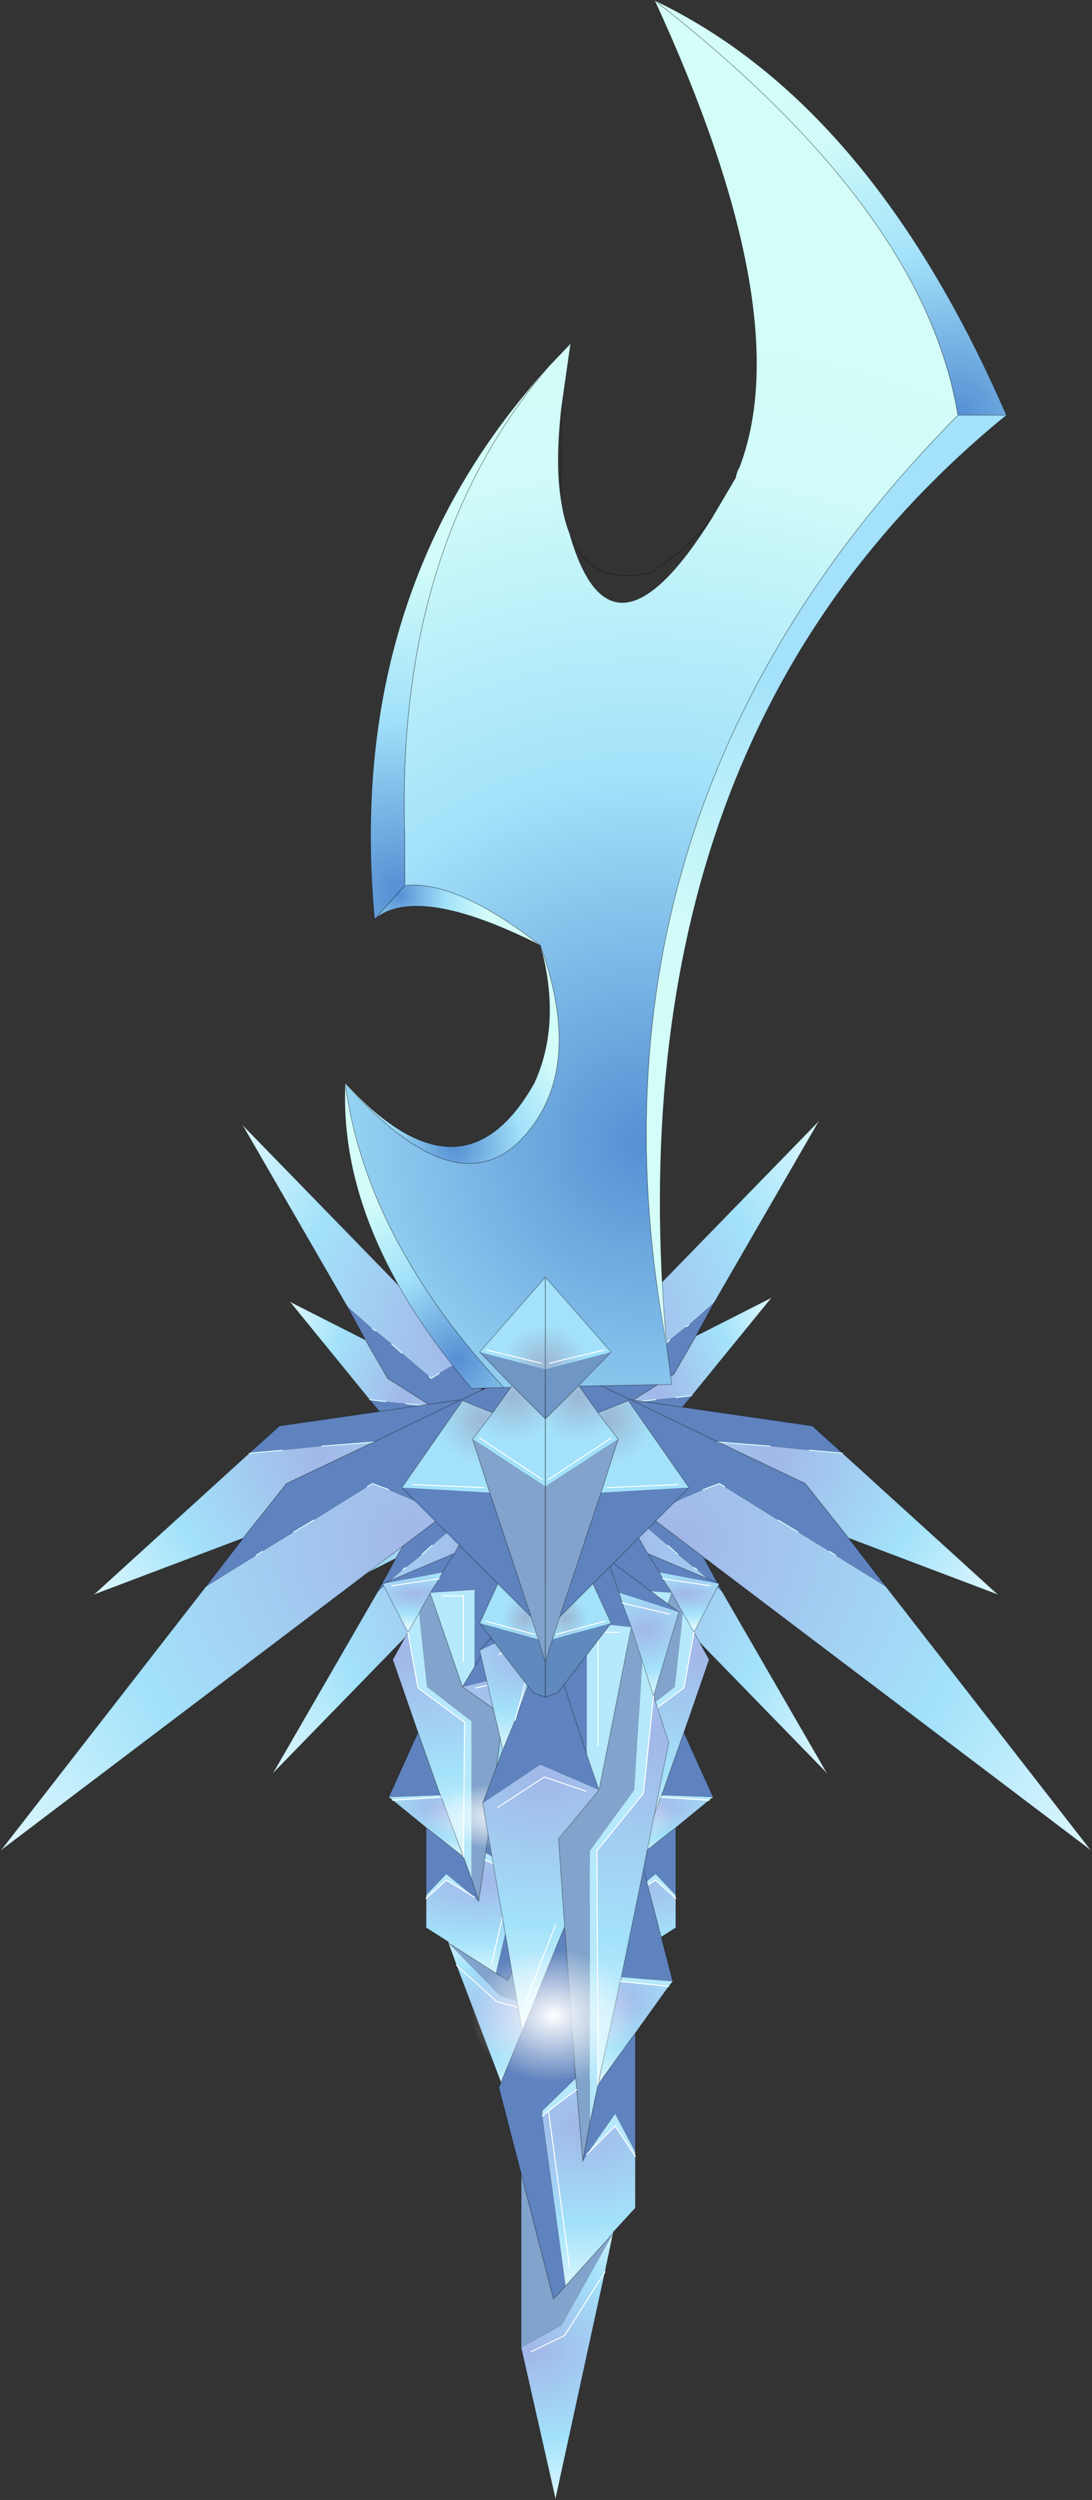 <?xml version="1.0" encoding="UTF-8"?>
<svg version="1.1" viewBox="0 0 54 123.55" xmlns="http://www.w3.org/2000/svg" xmlns:cc="http://creativecommons.org/ns#" xmlns:dc="http://purl.org/dc/elements/1.1/" xmlns:rdf="http://www.w3.org/1999/02/22-rdf-syntax-ns#" xmlns:xlink="http://www.w3.org/1999/xlink">
<rect x="0" y="0" width="54" height="123.55" fill="#333333" stroke="none"/>
<g transform="translate(-248.03 -138.18)">
<use transform="translate(248.05,138.2)" width="53.95" height="123.5" xlink:href="#a"/>
</g>
<defs>
<g id="a" transform="translate(-248.05,-138.2)">
<path d="m279.7 213.4-0.1-0.1-0.4 0.25-0.85 0.5-0.6 0.3 11.2 11.5-5.2-9-1.25-1.1-0.15-0.1-0.8-0.65-0.5-0.45-1.35-1.15" fill="url(#az)" fill-rule="evenodd"/>
<path d="m279.2 213.55 0.4-0.25 0.1 0.1 1.35 1.15 0.5 0.45 0.8 0.65 0.15 0.1 1.25 1.1-0.9-1.65-1.1-1.9-2.2-1.4 1.3 0.15 1 0.1 0.8 0.1-0.75-0.9-4.55-0.9-1.7-1.15 2.1 5.05 0.6-0.3 0.85-0.5m-1.85-3.1 2.2 1.45-2.2-1.45" fill="#5f83be" fill-rule="evenodd"/>
<path d="m281.85 212.15-1-0.1-1.3-0.15 2.2 1.4 1.1 1.9 3.75 1.9-3.95-4.85-0.8-0.1" fill="url(#ay)" fill-rule="evenodd"/>
<path d="m279.2 213.55 0.4-0.25 0.1 0.1m1.35 1.15 0.5 0.45m0.8 0.65 0.15 0.1m-4.75-1.4 0.6-0.3m3.5-1.9 0.8 0.1m-3.1-0.35 1.3 0.15" fill="none" stroke="#d8fbfc" stroke-linecap="round" stroke-linejoin="round" stroke-width=".05"/>
<path d="m283.75 216.85 5.2 9-11.2-11.5m4.9-2.1 3.95 4.85-3.75-1.9-1.1-1.9-2.2-1.4-2.2-1.45-1.7-1.15 2.1 5.05m6 2.5-0.9-1.65m-0.2-2.95-0.75-0.9-4.55-0.9" fill="none" stroke="#000" stroke-linecap="round" stroke-linejoin="round" stroke-opacity=".263" stroke-width=".05"/>
<path d="m270.75 213.4 0.1-0.1 0.4 0.25 0.85 0.5 0.6 0.3-11.2 11.5 5.2-9 1.25-1.1 0.15-0.1 0.8-0.65 0.5-0.45 1.35-1.15" fill="url(#an)" fill-rule="evenodd"/>
<path d="m271.25 213.55-0.4-0.25-0.1 0.1-1.35 1.15-0.5 0.45-0.8 0.65-0.15 0.1-1.25 1.1 0.9-1.65 1.1-1.9 2.2-1.4-1.3 0.15-1 0.1-0.8 0.1 0.75-0.9 4.55-0.9 1.7-1.15-2.1 5.05-0.6-0.3-0.85-0.5m1.85-3.1-2.2 1.45 2.2-1.45" fill="#5f83be" fill-rule="evenodd"/>
<path d="m268.6 212.15 1-0.1 1.3-0.15-2.2 1.4-1.1 1.9-3.75 1.9 3.95-4.85 0.8-0.1" fill="url(#ac)" fill-rule="evenodd"/>
<path d="m271.25 213.55-0.4-0.25-0.1 0.1m-1.35 1.15-0.5 0.45m-0.8 0.65-0.15 0.1m4.75-1.4-0.6-0.3m-3.5-1.9-0.8 0.1m3.1-0.35-1.3 0.15" fill="none" stroke="#d8fbfc" stroke-linecap="round" stroke-linejoin="round" stroke-width=".05"/>
<path d="m266.7 216.85-5.2 9 11.2-11.5m-4.9-2.1-3.95 4.85 3.75-1.9 1.1-1.9 2.2-1.4 2.2-1.45-4.55 0.9-0.75 0.9m-1.1 4.6 0.9-1.65m5.5-4.75 1.7-1.15-2.1 5.05" fill="none" stroke="#000" stroke-linecap="round" stroke-linejoin="round" stroke-opacity=".263" stroke-width=".05"/>
<path d="m279.3 206-0.1 0.1-0.4-0.25-0.85-0.5-0.6-0.3 11.2-11.5-5.2 9-1.25 1.1-0.15 0.1-0.8 0.65-0.5 0.45-1.35 1.15" fill="url(#r)" fill-rule="evenodd"/>
<path d="m278.8 205.85 0.4 0.25 0.1-0.1 1.35-1.15 0.5-0.45 0.8-0.65 0.15-0.1 1.25-1.1-0.9 1.65-1.1 1.9-2.2 1.4 1.3-0.15 1-0.1 0.8-0.1-0.75 0.9-4.55 0.9-1.7 1.15 2.1-5.05 0.6 0.3 0.85 0.5m-1.85 3.1 2.2-1.45-2.2 1.45" fill="#5f83be" fill-rule="evenodd"/>
<path d="m281.45 207.25-1 0.1-1.3 0.15 2.2-1.4 1.1-1.9 3.75-1.9-3.95 4.85-0.8 0.1" fill="url(#g)" fill-rule="evenodd"/>
<path d="m278.8 205.85 0.4 0.25 0.1-0.1m1.35-1.15 0.5-0.45m0.8-0.65 0.15-0.1m-4.75 1.4 0.6 0.3m3.5 1.9 0.8-0.1m-3.1 0.35 1.3-0.15" fill="none" stroke="#d8fbfc" stroke-linecap="round" stroke-linejoin="round" stroke-width=".05"/>
<path d="m283.35 202.55 5.2-9-11.2 11.5m4.9 2.1 3.95-4.85-3.75 1.9-1.1 1.9-2.2 1.4-2.2 1.45 4.55-0.9 0.75-0.9m1.1-4.6-0.9 1.65m-5.5 4.75-1.7 1.15 2.1-5.05" fill="none" stroke="#000" stroke-linecap="round" stroke-linejoin="round" stroke-opacity=".263" stroke-width=".05"/>
<path d="m283.85 211.65-0.25-0.15-0.8 0.3-1.7 0.75-1.1 0.45 22 16.65-10.15-13.05-2.5-1.55-0.3-0.2-1.55-0.95-1-0.6-2.65-1.65" fill="url(#e)" fill-rule="evenodd"/>
<path d="m282.8 211.8 0.8-0.3 0.25 0.15 2.65 1.65 1 0.6 1.55 0.95 0.3 0.2 2.5 1.55-1.85-2.4-2.15-2.7-4.3-2.05 2.55 0.2 1.95 0.2 1.65 0.15-1.5-1.35-9-1.3-3.4-1.6 4.2 7.25 1.1-0.45 1.7-0.75m-3.6-4.45 4.35 2.1-4.35-2.1" fill="#5f83be" fill-rule="evenodd"/>
<path d="m288.05 209.85-1.95-0.2-2.55-0.2 4.3 2.05 2.15 2.7 7.4 2.8-7.7-7-1.65-0.15" fill="url(#d)" fill-rule="evenodd"/>
<path d="m282.8 211.8 0.8-0.3 0.25 0.15m2.65 1.65 1 0.6m1.55 0.95 0.3 0.2m-9.35-2.05 1.1-0.45m6.95-2.7 1.65 0.15m-6.15-0.55 2.55 0.2" fill="none" stroke="#d8fbfc" stroke-linecap="round" stroke-linejoin="round" stroke-width=".05"/>
<path d="m291.85 216.6 10.15 13.05-22-16.65m9.7-3 7.7 7-7.4-2.8-2.15-2.7-4.3-2.05-4.35-2.1-3.4-1.6 4.2 7.25m11.85 3.6-1.85-2.4m-0.3-4.2-1.5-1.35-9-1.3" fill="none" stroke="#000" stroke-linecap="round" stroke-linejoin="round" stroke-opacity=".263" stroke-width=".05"/>
<path d="m269.25 206.2 0.1 0.1 0.4-0.25 0.85-0.5 0.6-0.3-11.2-11.5 5.2 9 1.25 1.1 0.15 0.1 0.8 0.65 0.5 0.45 1.35 1.15" fill="url(#c)" fill-rule="evenodd"/>
<path d="m269.75 206.05-0.4 0.25-0.1-0.1-1.35-1.15-0.5-0.45-0.8-0.65-0.15-0.1-1.25-1.1 0.9 1.65 1.1 1.9 2.2 1.4-1.3-0.15-1-0.1-0.8-0.1 0.75 0.9 4.55 0.9 1.7 1.15-2.1-5.05-0.6 0.3-0.85 0.5m1.85 3.1-2.2-1.45 2.2 1.45" fill="#5f83be" fill-rule="evenodd"/>
<path d="m267.1 207.45 1 0.1 1.3 0.15-2.2-1.4-1.1-1.9-3.75-1.9 3.95 4.85 0.8 0.1" fill="url(#b)" fill-rule="evenodd"/>
<path d="m269.75 206.05-0.4 0.25-0.1-0.1m-1.35-1.15-0.5-0.45m-0.8-0.65-0.15-0.1m4.75 1.4-0.6 0.3m-3.5 1.9-0.8-0.1m3.1 0.35-1.3-0.15" fill="none" stroke="#d8fbfc" stroke-linecap="round" stroke-linejoin="round" stroke-width=".05"/>
<path d="m265.2 202.75-5.2-9 11.2 11.5m-4.9 2.1-3.95-4.85 3.75 1.9 1.1 1.9 2.2 1.4 2.2 1.45 1.7 1.15-2.1-5.05m-6-2.5 0.9 1.65m0.2 2.95 0.75 0.9 4.55 0.9" fill="none" stroke="#000" stroke-linecap="round" stroke-linejoin="round" stroke-opacity=".263" stroke-width=".05"/>
<path d="m266.2 211.65 0.25-0.15 0.8 0.3 1.7 0.75 1.1 0.45-22 16.65 10.15-13.05 2.5-1.55 0.3-0.2 1.55-0.95 1-0.6 2.65-1.65" fill="url(#ax)" fill-rule="evenodd"/>
<path d="m267.25 211.8-0.8-0.3-0.25 0.15-2.65 1.65-1 0.6-1.55 0.95-0.3 0.2-2.5 1.55 1.85-2.4 2.15-2.7 4.3-2.05-2.55 0.2-1.95 0.2-1.65 0.15 1.5-1.35 9-1.3 3.4-1.6-4.2 7.25-1.1-0.45-1.7-0.75m3.6-4.45-4.35 2.1 4.35-2.1" fill="#5f83be" fill-rule="evenodd"/>
<path d="m262 209.85 1.95-0.2 2.55-0.2-4.3 2.05-2.15 2.7-7.4 2.8 7.7-7 1.65-0.15" fill="url(#aw)" fill-rule="evenodd"/>
<path d="m267.25 211.8-0.8-0.3-0.25 0.15m-2.65 1.65-1 0.6m-1.55 0.95-0.3 0.2m9.35-2.05-1.1-0.45m-6.95-2.7-1.65 0.15m6.15-0.55-2.55 0.2" fill="none" stroke="#d8fbfc" stroke-linecap="round" stroke-linejoin="round" stroke-width=".05"/>
<path d="m258.2 216.6-10.15 13.05 22-16.65m-9.7-3-7.7 7 7.4-2.8 2.15-2.7 4.3-2.05 4.35-2.1-9 1.3-1.5 1.35m-2.15 6.6 1.85-2.4m10.8-6.85 3.4-1.6-4.2 7.25" fill="none" stroke="#000" stroke-linecap="round" stroke-linejoin="round" stroke-opacity=".263" stroke-width=".05"/>
<path d="m281 204.7 0.25 1.9-8.3 0.15q-6.85-7.35-7.85-15.05 5.45 6.15 8.7 2.8 3.2-3.35 0.95-9.6-4.2-3.25-6.7-2.95v-2.35q-0.5-14.45 7.15-23.35l1.05-1.1-0.45 3.15q-0.3 2.65-0.05 4.4 0.15 1.1 0.45 1.85 2.05 7.2 7.05-0.8l1.15-1.95 0.05-0.2 0.05-0.15 0.1-0.2q2.9-7.65-4.2-23.05 13.35 10.4 15 20.5-19.35 19.55-14.4 46" fill="url(#av)" fill-rule="evenodd"/>
<path d="m265.1 191.7q1 7.7 7.85 15.05l-1.6 0.05q-6.6-7.75-6.25-15.1" fill="url(#au)" fill-rule="evenodd"/>
<path d="m274.75 184.9q2.25 6.25-0.95 9.6-3.25 3.35-8.7-2.8 5.8 6.3 9.35 0 1.35-2.95 0.3-6.8" fill="url(#at)" fill-rule="evenodd"/>
<path d="m268.05 181.95q2.5-0.3 6.7 2.95-6.05-3.05-8.2-1.3l1.5-1.65" fill="url(#as)" fill-rule="evenodd"/>
<path d="m275.2 156.25q-7.65 8.9-7.15 23.35v2.35l-1.5 1.65q-1.5-16.25 8.65-27.35" fill="url(#ar)" fill-rule="evenodd"/>
<path d="m295.4 158.7q-1.65-10.1-15-20.5 10.7 5.1 17.4 20.5h-2.4" fill="url(#aq)" fill-rule="evenodd"/>
<path d="m281 204.7q-4.95-26.45 14.4-46h2.4q-19.5 15.9-16.8 46" fill="url(#ap)" fill-rule="evenodd"/>
<path d="m272.95 206.75 8.3-0.15-0.25-1.9q-4.95-26.45 14.4-46-1.65-10.1-15-20.5 7.1 15.4 4.2 23.05l-0.1 0.2-0.05 0.15-0.05 0.2-1.15 1.95q-5 8-7.05 0.8-0.3-0.75-0.45-1.85-0.25-1.75 0.05-4.4l0.45-3.15-1.05 1.1q-7.65 8.9-7.15 23.35v2.35q2.5-0.3 6.7 2.95 2.25 6.25-0.95 9.6-3.25 3.35-8.7-2.8 1 7.7 7.85 15.05l-1.6 0.05q-6.6-7.75-6.25-15.1 5.8 6.3 9.35 0 1.35-2.95 0.3-6.8-6.05-3.05-8.2-1.3-1.5-16.25 8.65-27.35m-8.65 27.35 1.5-1.65m8.15-17.4q1 2.6 3.95 1.95 1.85-1.1 3.1-2.75m-7.5-1.05 0.05-4.4m22 0.4q-6.7-15.4-17.4-20.5m17.4 20.5h-2.4m-14.4 46q-2.7-30.1 16.8-46" fill="none" stroke="#000" stroke-linecap="round" stroke-linejoin="round" stroke-opacity=".263" stroke-width=".05"/>
<path d="m274.75 232.5-1.6 3.55-0.6-0.35-2.35-1.5 2.55 2.6 2 0.65v-4.95m-2.7-2.75 0.55-4.3 0.3-2.5-2-1.4-1.6-4.65-0.55 1 0.4 3.65 2.2 1.7v7.8l0.35 1.1 0.3-2.05 0.05-0.35" fill="#82a4cc" fill-rule="evenodd"/>
<path d="m272.55 235.7 0.6 0.35 1.6-3.55 1.1-2.5-1.15-1.6-2.1-2.95-0.55 4.3 1.65 0.95v0.15l-1.15 4.85m-1.05-3.75 0.2 0.2-0.35-1.1-0.4-1.1-1.85-1.45v3.35l1-1.05 1.4 1.15m-4.25-4.95 2.55-0.1-1.1-3.1-1.45 3.2m4.25-6.45-0.6 1 2.9-0.7 2.85 1.1-1-1.55-0.6-0.85-1.6-2.45-1.95 3.45 1.95-3.45-0.4-0.55-1.25-1.8-0.65-0.95-0.65 1.15-3.55 1.5 2.95-0.55-0.15 0.3-0.45 0.7 2.2-0.15v3.8m5.3-2.95-3.9-2.45-1.1-0.4 1.25 1.8 3.75 1.05m-6.3-2.65-0.6 0.95 0.6-0.95" fill="#5f83be" fill-rule="evenodd"/>
<path d="m274.25 237.55-1.65-0.45-2-1.8 2 1.8 1.65 0.45m0.5-0.1-2-0.65-2.55-2.6 0.4 1.1 2.45 6.45 1.7-4.3" fill="url(#ao)" fill-rule="evenodd"/>
<path d="m270.2 234.2 2.35 1.5 1.15-4.85-0.3-0.15-1.4-0.6-0.3 2.05-0.2-0.2-1.4-0.85-1 0.9v1.45l1.1 0.7v0.05m2.15 1 1.05-4.5-1.05 4.5" fill="url(#am)" fill-rule="evenodd"/>
<path d="m273.7 230.85v-0.15l-1.65-0.95-0.05 0.35 1.4 0.6 0.3 0.15m-2.2 1.1-1.4-1.15-1 1.05v0.15l1-0.9 1.4 0.85m-0.55-2 0.4 1.1v-7.8l-2.2-1.7-0.4-3.65-0.55 0.95 0.5 2.75 2.3 1.7-0.05 6.65m-0.75 4.2v0.05-0.05m-2.75-7 2.4-0.15-0.05-0.1-2.55 0.1 0.2 0.15m3.45-5.6 0.6-1v-3.8l-2.2 0.15 1.6 4.65m0.05-1.25v-3.25h-1.05 1.05v3.25" fill="#b6e9fb" fill-rule="evenodd"/>
<path d="m269.1 228.5 1.85 1.45-1.1-2.95-2.4 0.15 1.65 1.35" fill="url(#al)" fill-rule="evenodd"/>
<path d="m269.8 226.9 0.05 0.1 1.1 2.95 0.05-6.65-2.3-1.7-0.5-2.75-0.75 1.35 1.25 3.6 1.1 3.1" fill="url(#ak)" fill-rule="evenodd"/>
<path d="m272.6 225.45 2.1 2.95 1.95-6.45-2.85-1.1-2.9 0.7 2 1.4-0.3 2.5m3.3-3.4-2.3-0.9-2.05 0.45 2.05-0.45 2.3 0.9m-2.85 3.35 1.55 2.3-1.55-2.3" fill="url(#aj)" fill-rule="evenodd"/>
<path d="m273.45 217.1 1.6 2.45 0.6 0.85 1.15-2.8-3.75-1.05 0.4 0.55m2.4 0.6-2-0.7 1.2 2.55-1.2-2.55 2 0.7" fill="url(#ai)" fill-rule="evenodd"/>
<path d="m268.2 218.85 0.55-0.95 0.55-1 0.45-0.7-2.35 0.35 2.35-0.35 0.15-0.3-2.95 0.55 1.25 2.4" fill="url(#ah)" fill-rule="evenodd"/>
<path d="m272.55 235.7 0.6 0.35 1.6-3.55v4.95m-4.55-3.25 2.35 1.5m-0.5-5.95 0.55-4.3 2.1 2.95 1.15 1.6-1.1 2.5m-4.55 1.7 0.4 1.1 2.45 6.45 1.7-4.3m-5.65-5.6v-3.35l1.85 1.45 0.4 1.1 0.35 1.1 0.3-2.05 0.05-0.35m-1.85 4.45v-0.05 0.05m-1.1-2.2v1.45l1.1 0.7m-1.1-2.3v0.15m-1.65-4.85-0.2-0.15m2.55-0.1 0.05 0.1 1.1 2.95m-2.75-11.1 0.55-0.95m-0.05 5.9 1.1 3.1m-1.1-3.1-1.45 3.2m3.65-5.45 0.6-1 1.95-3.45 1.6 2.45 0.6 0.85 1 1.55m-5.75-0.4 2 1.4-0.3 2.5m-4.4-6.6-0.75 1.35 1.25 3.6m6 4.6 1.95-6.45m-9.2 5.2 1.65 1.35m0.65-12.3-0.45 0.7-0.55 1m1.15-2-0.15 0.3m3.3 0.35 0.4 0.55m-4.15-0.2 1.6 4.65m-3.95-5.1 1.25 2.4m8.6-1.25-3.9-2.45-1.1-0.4-0.65-0.95-0.65 1.15-3.55 1.5m2.95-0.55 0.6-0.95m1.3-0.2 1.25 1.8m3.75 1.05-1.15 2.8" fill="none" stroke="#000" stroke-linecap="round" stroke-linejoin="round" stroke-opacity=".251" stroke-width=".05"/>
<path d="m270.6 235.3 2 1.8 1.65 0.45m-2.25-7.45 1.4 0.6-1.05 4.5m-3.25-3.2 1-0.9 1.4 0.85m2.2-1.1-0.3-0.15m-3.55-3.7-2.4 0.15m3.5 2.8 0.05-6.65-2.3-1.7-0.5-2.75m3.35 2.75 2.05-0.45 2.3 0.9m-1.3 5.65-1.55-2.3m-5.65-8.85 2.35-0.35m0.15 0.85h1.05v3.25m4.1-0.75-1.2-2.55 2 0.7" fill="none" stroke="#fff" stroke-linecap="round" stroke-linejoin="round" stroke-width=".05"/>
<path d="m277.5 227.95q0-0.75-1.25-1.3-1.3-0.55-3.1-0.55t-3.1 0.55q-1.25 0.55-1.25 1.3t1.25 1.3q1.3 0.55 3.1 0.55t3.1-0.55q1.25-0.55 1.25-1.3" fill="url(#ag)" fill-rule="evenodd"/>
<path d="m275.8 232.5 1.6 3.55 0.6-0.35 2.35-1.5-2.55 2.6-2 0.65v-4.95m2.7-2.75-0.55-4.3-0.3-2.5 2-1.4 1.6-4.65 0.55 1-0.4 3.65-2.2 1.7v7.8l-0.35 1.1-0.3-2.05-0.05-0.35" fill="#82a4cc" fill-rule="evenodd"/>
<path d="m278 235.7-0.6 0.35-1.6-3.55-1.1-2.5 1.15-1.6 2.1-2.95 0.55 4.3-1.65 0.95v0.15l1.15 4.85m1.05-3.75-0.2 0.2 0.35-1.1 0.4-1.1 1.85-1.45v3.35l-1-1.05-1.4 1.15m1.7-5.05 1.1-3.1 1.45 3.2-2.55-0.1m2.85-10.45-2.95-0.55 0.15 0.3 0.45 0.7-2.2-0.15v3.8l0.6 1-2.9-0.7-2.85 1.1 1-1.55 0.6-0.85 1.6-2.45 0.4-0.55 1.25-1.8-1.25 1.8-3.75 1.05 3.9-2.45 1.1-0.4 0.65-0.95 0.65 1.15 3.55 1.5m-6.5 0.65 1.95 3.45-1.95-3.45m2.95-2.15 0.6 0.95-0.6-0.95" fill="#5f83be" fill-rule="evenodd"/>
<path d="m275.8 237.45 2-0.65 2.55-2.6-0.4 1.1-2.45 6.45-1.7-4.3m0.5 0.1 1.65-0.45 2-1.8-2 1.8-1.65 0.45" fill="url(#af)" fill-rule="evenodd"/>
<path d="m280.35 234.2-2.35 1.5-1.15-4.85 0.3-0.15 1.4-0.6 0.3 2.05 0.2-0.2 1.4-0.85 1 0.9v1.45l-1.1 0.7v0.05m-2.15 1-1.05-4.5 1.05 4.5" fill="url(#ae)" fill-rule="evenodd"/>
<path d="m276.85 230.85v-0.15l1.65-0.95 0.05 0.35-1.4 0.6-0.3 0.15m3.5 3.35v-0.05 0.05m1.1-2.2-1-0.9-1.4 0.85 1.4-1.15 1 1.05v0.15m-1.85-2.05-0.4 1.1v-7.8l2.2-1.7 0.4-3.65 0.55 0.95-0.5 2.75-2.3 1.7 0.05 6.65m3.5-2.8-2.4-0.15 0.05-0.1 2.55 0.1-0.2 0.15m-3.45-5.6-0.6-1v-3.8l2.2 0.15-1.6 4.65m-0.05-1.25v-3.25h1.05-1.05v3.25" fill="#b6e9fb" fill-rule="evenodd"/>
<path d="m281.45 228.5-1.85 1.45 1.1-2.95 2.4 0.15-1.65 1.35" fill="url(#ad)" fill-rule="evenodd"/>
<path d="m280.7 227-1.1 2.95-0.05-6.65 2.3-1.7 0.5-2.75 0.75 1.35-1.25 3.6-1.1 3.1-0.05 0.1" fill="url(#ab)" fill-rule="evenodd"/>
<path d="m277.95 225.45-2.1 2.95-1.95-6.45 2.85-1.1 2.9 0.7-2 1.4 0.3 2.5m-0.45-0.05-1.55 2.3 1.55-2.3m-2.85-3.35 2.3-0.9 2.05 0.45-2.05-0.45-2.3 0.9" fill="url(#aa)" fill-rule="evenodd"/>
<path d="m277.1 217.1-1.6 2.45-0.6 0.85-1.15-2.8 3.75-1.05-0.4 0.55m-2.4 0.6 2-0.7-1.2 2.55 1.2-2.55-2 0.7" fill="url(#z)" fill-rule="evenodd"/>
<path d="m282.35 218.85-0.55-0.95-0.55-1-0.45-0.7-0.15-0.3 2.95 0.55-1.25 2.4m0.8-2.3-2.35-0.35 2.35 0.35" fill="url(#y)" fill-rule="evenodd"/>
<path d="m278 235.7-0.6 0.35-1.6-3.55v4.95m4.55-3.25-2.35 1.5m0.5-5.95-0.55-4.3-2.1 2.95-1.15 1.6 1.1 2.5m4.55 1.7-0.4 1.1-2.45 6.45-1.7-4.3m4.55-3.3v0.05-0.05l1.1-0.7v-1.45m-2.6 0.15-0.3-2.05-0.05-0.35m2.95 2.1v0.15m0-3.5-1.85 1.45-0.4 1.1-0.35 1.1m2.6-0.3v-3.35l1.65-1.35m-2.4-0.15-1.1 2.95m2.75-11.1-0.55-0.95m0.05 5.9-1.1 3.1-0.05 0.1m2.6 0-1.45-3.2 1.25-3.6-0.75-1.35 1.25-2.4m-2.95-0.55 0.15 0.3 0.45 0.7 0.55 1m1.5 9.1-0.2 0.15m-3.45-5.6-2 1.4 0.3 2.5m-4.05-3.5 1.95 6.45m3.8-6.85-0.6-1-1.95-3.45-1.6 2.45-0.6 0.85-1 1.55m3.6-5.4-0.4 0.55m4.15-0.2-1.6 4.65m-5.9-3.95 3.9-2.45 1.1-0.4 0.65-0.95 0.65 1.15 3.55 1.5m-4.85-1.7-1.25 1.8m-3.75 1.05 1.15 2.8m5.75-4.5-0.6-0.95" fill="none" stroke="#000" stroke-linecap="round" stroke-linejoin="round" stroke-opacity=".251" stroke-width=".05"/>
<path d="m279.95 235.3-2 1.8-1.65 0.45m5.15-5.55-1-0.9-1.4 0.85m-0.5-1.85-1.4 0.6 1.05 4.5m-1.35-4.35 0.3-0.15m5.95-3.55-2.4-0.15m-1.1 2.95-0.05-6.65 2.3-1.7 0.5-2.75m-1.55-2.65 2.35 0.35m-4.15 5.05-2.05-0.45-2.3 0.9m1.3 5.65 1.55-2.3m3.15-8.35h-1.05v3.25m-4.1-0.75 1.2-2.55-2 0.7" fill="none" stroke="#fff" stroke-linecap="round" stroke-linejoin="round" stroke-width=".05"/>
<path d="m273.05 227.95q0-0.75 1.25-1.3 1.3-0.55 3.1-0.55t3.1 0.55q1.25 0.55 1.25 1.3t-1.25 1.3l-3.1 0.55-3.1-0.55q-1.25-0.55-1.25-1.3" fill="url(#x)" fill-rule="evenodd"/>
<path d="m273.8 245.6 1.6 6.2 0.6-0.65 2.35-2.6-2.55 4.55-2 1.1v-8.6m2.7-4.7-0.55-7.5-0.3-4.35 2-2.4 1.6-8.05 0.55 1.7-0.4 6.35-2.2 3v13.45l-0.35 1.9-0.3-3.55-0.05-0.55" fill="#82a4cc" fill-rule="evenodd"/>
<path d="m276 251.15-0.6 0.65-1.6-6.2-1.1-4.25 1.15-2.8 2.1-5.15 0.55 7.5-1.65 1.6v0.25l1.15 8.4m1.05-6.5-0.2 0.35 0.35-1.9 0.4-1.9 1.85-2.55v5.9l-1-1.9-1.4 2m4.25-8.55-2.55-0.2 1.1-5.35 1.45 5.55m-4.25-11.2 0.6 1.75-2.9-1.25-2.85 1.9 1-2.65 0.6-1.45 1.6-4.25 1.95 5.95-1.95-5.95 0.4-0.95 1.25-3.15 0.65-1.6 0.65 1.95 3.55 2.65-2.95-0.95 0.15 0.5 0.45 1.2-2.2-0.25v6.55m-5.3-5.15 3.9-4.15 1.1-0.75-1.25 3.15-3.75 1.75m6.3-4.55 0.6 1.7-0.6-1.7" fill="#5f83be" fill-rule="evenodd"/>
<path d="m274.3 254.4 1.65-0.8 2-3.15-2 3.15-1.65 0.8m-0.5-0.2 2-1.1 2.55-4.55-0.4 1.9-2.45 11.25-1.7-7.5" fill="url(#w)" fill-rule="evenodd"/>
<path d="m278.35 248.55-2.35 2.6-1.15-8.4 0.3-0.25 1.4-1.05 0.3 3.55 0.2-0.35 1.4-1.4 1 1.5v2.55l-1.1 1.2v0.05m-2.15 1.7-1.05-7.75 1.05 7.75" fill="url(#v)" fill-rule="evenodd"/>
<path d="m274.85 242.75v-0.25l1.65-1.6 0.05 0.55-1.4 1.05-0.3 0.25m2.2 1.9 1.4-2 1 1.9v0.2l-1-1.5-1.4 1.4m0.55-3.45-0.4 1.9v-13.45l2.2-3 0.4-6.35 0.55 1.7-0.5 4.8-2.3 2.85 0.05 11.55m0.75 7.3v0.05-0.05m2.75-12.15-2.4-0.25 0.05-0.2 2.55 0.2-0.2 0.25m-3.45-9.7-0.6-1.75v-6.55l2.2 0.25-1.6 8.05m-0.05-2.2v-5.6h1.05-1.05v5.6" fill="#b6e9fb" fill-rule="evenodd"/>
<path d="m279.45 238.65-1.85 2.55 1.1-5.1 2.4 0.25-1.65 2.3" fill="url(#u)" fill-rule="evenodd"/>
<path d="m278.75 235.9-0.05 0.2-1.1 5.1-0.05-11.55 2.3-2.85 0.5-4.8 0.75 2.3-1.25 6.25-1.1 5.35" fill="url(#t)" fill-rule="evenodd"/>
<path d="m275.95 233.4-2.1 5.15-1.95-11.25 2.85-1.9 2.9 1.25-2 2.4 0.3 4.35m-3.3-5.9 2.3-1.5 2.05 0.7-2.05-0.7-2.3 1.5m2.85 5.8-1.55 4 1.55-4" fill="url(#s)" fill-rule="evenodd"/>
<path d="m275.1 218.95-1.6 4.25-0.6 1.45-1.15-4.9 3.75-1.75-0.4 0.95m-2.4 1 2-1.15-1.2 4.4 1.2-4.4-2 1.15" fill="url(#q)" fill-rule="evenodd"/>
<path d="m280.35 222-1.1-3.4-0.45-1.2 2.35 0.55-2.35-0.55-0.15-0.5 2.95 0.95-1.25 4.15" fill="url(#p)" fill-rule="evenodd"/>
<path d="m276 251.15-0.6 0.65-1.6-6.2v8.6m4.55-5.65-2.35 2.6m0.5-10.25-0.55-7.5-2.1 5.15-1.15 2.8 1.1 4.25m4.55 2.95-0.4 1.9-2.45 11.25-1.7-7.5m5.65-9.65v-5.9l-1.85 2.55-0.4 1.9-0.35 1.9-0.3-3.55-0.05-0.55m1.85 7.65v-0.05 0.05m1.1-3.8v2.55l-1.1 1.2m1.1-3.95v0.2m1.65-8.4 0.2-0.25m-2.55-0.2-0.05 0.2-1.1 5.1m2.75-19.2-0.55-1.7m0.05 10.25-1.1 5.35m1.1-5.35 1.45 5.55m-3.65-9.45-0.6-1.75-1.95-5.95-1.6 4.25-0.6 1.45-1 2.65m5.75-0.65-2 2.4 0.3 4.35m4.4-11.4 0.75 2.3-1.25 6.25m-6 8-1.95-11.25m9.2 9.05-1.65 2.3m-0.65-21.25 0.45 1.2 0.55 1.7m-1.15-3.4 0.15 0.5m-3.3 0.6-0.4 0.95m4.15-0.35-1.6 8.05m3.95-8.8-1.25 4.15m-8.6-2.25 3.9-4.15 1.1-0.75 0.65-1.6 0.65 1.95 3.55 2.65m-2.95-0.95-0.6-1.7m-1.3-0.35-1.25 3.15m-3.75 1.75 1.15 4.9" fill="none" stroke="#000" stroke-linecap="round" stroke-linejoin="round" stroke-opacity=".251" stroke-width=".05"/>
<path d="m277.95 250.45-2 3.15-1.65 0.8m2.25-12.95-1.4 1.05 1.05 7.75m3.25-5.5-1-1.5-1.4 1.4m-2.2-1.9 0.3-0.25m3.55-6.4 2.4 0.25m-3.5 4.85-0.05-11.55 2.3-2.85 0.5-4.8m-3.35 4.7-2.05-0.7-2.3 1.5m1.3 9.8 1.55-4m5.65-15.35-2.35-0.55m-0.15 1.45h-1.05v5.6m-4.1-1.25 1.2-4.4-2 1.15" fill="none" stroke="#fff" stroke-linecap="round" stroke-linejoin="round" stroke-width=".05"/>
<path d="m271.05 237.8q0-1.35 1.25-2.25 1.3-0.95 3.1-0.95t3.1 0.95q1.25 0.9 1.25 2.25 0 1.3-1.25 2.25-1.3 0.9-3.1 0.9t-3.1-0.9q-1.25-0.95-1.25-2.25" fill="url(#o)" fill-rule="evenodd"/>
<path d="m275 205.85v2.45l-1.65-1.65-1.6-1.65 3.25 0.85" fill="#7096c5" fill-rule="evenodd"/>
<path d="m273.35 206.65 1.65 1.65v3.35l-3.6-2.35 1-1.3 0.95-1.35m1.5 4.65-3.1-2.05 3.1 2.05" fill="url(#n)" fill-rule="evenodd"/>
<path d="m274.8 205.55-2.7-0.65 2.7 0.65m0.2 0.3-3.25-0.85 3.25-3.7v4.55" fill="url(#m)" fill-rule="evenodd"/>
<path d="m267.9 211.7 3-4.3 1.5 0.6-1 1.3 0.85 2.65-4.35-0.25m4.05 0-3.5-0.15 3.5 0.15" fill="url(#l)" fill-rule="evenodd"/>
<path d="m272.65 216.45-4.75-4.75 4.35 0.25 2.05 6.15-1.65-1.65" fill="#5f83be" fill-rule="evenodd"/>
<path d="m271.75 218.4 0.9-1.95 1.65 1.65 0.35 1.1-2.9-0.8m2.7 0.55-2.4-0.65 2.4 0.65" fill="url(#k)" fill-rule="evenodd"/>
<path d="m275 211.65v8.7l-0.35-1.15-0.35-1.1-2.05-6.15-0.85-2.65 3.6 2.35" fill="#82a4cc" fill-rule="evenodd"/>
<path d="m275 220.35v1.7l-0.6-0.2-2.65-3.45 2.9 0.8 0.35 1.15" fill="#608abd" fill-rule="evenodd"/>
<path d="m275 208.3v-2.45m-3.25-0.85 1.6 1.65 1.65 1.65v13.75l-0.6-0.2-2.65-3.45 0.9-1.95-4.75-4.75 3-4.3 1.5 0.6 0.95-1.35m-1.6-1.65 3.25-3.7v4.55m-2.35 10.6 1.65 1.65-2.05-6.15-0.85-2.65 1-1.3m2.25 11.2 0.35 1.15m-0.35-1.15-0.35-1.1" fill="none" stroke="#000" stroke-linecap="round" stroke-linejoin="round" stroke-opacity=".263" stroke-width=".05"/>
<path d="m272.1 204.9 2.7 0.65m-3.05 3.7 3.1 2.05m-6.4 0.25 3.5 0.15m0.1 6.6 2.4 0.65" fill="none" stroke="#fff" stroke-linecap="round" stroke-linejoin="round" stroke-width=".05"/>
<path d="m275 208.3 1.65-1.65 1.6-1.65-3.25 0.85v2.45" fill="#7096c5" fill-rule="evenodd"/>
<path d="m277.6 208-0.95-1.35-1.65 1.65v3.35l3.6-2.35-1-1.3m-2.45 3.3 3.1-2.05-3.1 2.05" fill="url(#j)" fill-rule="evenodd"/>
<path d="m278.25 205-3.25-3.7v4.55l3.25-0.85m-3.05 0.55 2.7-0.65-2.7 0.65" fill="url(#i)" fill-rule="evenodd"/>
<path d="m277.6 208 1 1.3-0.85 2.65 4.35-0.25-3-4.3-1.5 0.6m0.45 3.7 3.5-0.15-3.5 0.15" fill="url(#h)" fill-rule="evenodd"/>
<path d="m282.1 211.7-4.35 0.25-2.05 6.15 6.4-6.4" fill="#5f83be" fill-rule="evenodd"/>
<path d="m277.35 216.45-1.65 1.65-0.35 1.1 2.9-0.8-0.9-1.95m-1.8 2.5 2.4-0.65-2.4 0.65" fill="url(#f)" fill-rule="evenodd"/>
<path d="m278.6 209.3-3.6 2.35v8.7l0.35-1.15 0.35-1.1 2.05-6.15 0.85-2.65" fill="#82a4cc" fill-rule="evenodd"/>
<path d="m275.35 219.2-0.35 1.15v1.7l0.6-0.2 2.65-3.45-2.9 0.8" fill="#608abd" fill-rule="evenodd"/>
<path d="m276.65 206.65 0.95 1.35 1 1.3m-3.6 2.35v-3.35l1.65-1.65 1.6-1.65-3.25-3.7v7m2.6-0.3 1.5-0.6 3 4.3m-4.35 0.25 0.85-2.65m-1.25 7.15-1.65 1.65 2.05-6.15m-2.4 7.25-0.35 1.15v-8.7m0 8.7v1.7l0.6-0.2 2.65-3.45-0.9-1.95 4.75-4.75m-6.75 7.5 0.35-1.1" fill="none" stroke="#000" stroke-linecap="round" stroke-linejoin="round" stroke-opacity=".263" stroke-width=".05"/>
<path d="m277.9 204.9-2.7 0.65m2.75 12.75-2.4 0.65m6-7.4-3.5 0.15m0.2-2.45-3.1 2.05" fill="none" stroke="#fff" stroke-linecap="round" stroke-linejoin="round" stroke-width=".05"/>
</g>
<radialGradient id="az" cx="0" cy="0" r="819.2" gradientTransform="matrix(.016 0 0 -.021 278.6 215.2)" gradientUnits="userSpaceOnUse">
<stop stop-color="#a2b7e8" offset="0"/>
<stop stop-color="#a3e2fa" offset=".596"/>
<stop stop-color="#dbf7fd" offset=".98"/>
</radialGradient>
<radialGradient id="ay" cx="0" cy="0" r="819.2" gradientTransform="matrix(.008 0 0 -.011 280.9 212.3)" gradientUnits="userSpaceOnUse">
<stop stop-color="#a2b7e8" offset="0"/>
<stop stop-color="#a3e2fa" offset=".596"/>
<stop stop-color="#dbf7fd" offset=".98"/>
</radialGradient>
<radialGradient id="an" cx="0" cy="0" r="819.2" gradientTransform="matrix(-.016 0 0 -.021 271.85 215.2)" gradientUnits="userSpaceOnUse">
<stop stop-color="#a2b7e8" offset="0"/>
<stop stop-color="#a3e2fa" offset=".596"/>
<stop stop-color="#dbf7fd" offset=".98"/>
</radialGradient>
<radialGradient id="ac" cx="0" cy="0" r="819.2" gradientTransform="matrix(-.008 0 0 -.011 269.55 212.3)" gradientUnits="userSpaceOnUse">
<stop stop-color="#a2b7e8" offset="0"/>
<stop stop-color="#a3e2fa" offset=".596"/>
<stop stop-color="#dbf7fd" offset=".98"/>
</radialGradient>
<radialGradient id="r" cx="0" cy="0" r="819.2" gradientTransform="matrix(.016 0 0 .021 278.2 204.2)" gradientUnits="userSpaceOnUse">
<stop stop-color="#a2b7e8" offset="0"/>
<stop stop-color="#a3e2fa" offset=".596"/>
<stop stop-color="#dbf7fd" offset=".98"/>
</radialGradient>
<radialGradient id="g" cx="0" cy="0" r="819.2" gradientTransform="matrix(.008 0 0 .011 280.5 207.1)" gradientUnits="userSpaceOnUse">
<stop stop-color="#a2b7e8" offset="0"/>
<stop stop-color="#a3e2fa" offset=".596"/>
<stop stop-color="#dbf7fd" offset=".98"/>
</radialGradient>
<radialGradient id="e" cx="0" cy="0" r="819.2" gradientTransform="matrix(.031 0 0 -.031 281.65 214.25)" gradientUnits="userSpaceOnUse">
<stop stop-color="#a2b7e8" offset="0"/>
<stop stop-color="#a3e2fa" offset=".596"/>
<stop stop-color="#dbf7fd" offset=".98"/>
</radialGradient>
<radialGradient id="d" cx="0" cy="0" r="819.2" gradientTransform="matrix(.016 0 0 -.016 286.15 210.1)" gradientUnits="userSpaceOnUse">
<stop stop-color="#a2b7e8" offset="0"/>
<stop stop-color="#a3e2fa" offset=".596"/>
<stop stop-color="#dbf7fd" offset=".98"/>
</radialGradient>
<radialGradient id="c" cx="0" cy="0" r="819.2" gradientTransform="matrix(-.016 0 0 .021 270.35 204.4)" gradientUnits="userSpaceOnUse">
<stop stop-color="#a2b7e8" offset="0"/>
<stop stop-color="#a3e2fa" offset=".596"/>
<stop stop-color="#dbf7fd" offset=".98"/>
</radialGradient>
<radialGradient id="b" cx="0" cy="0" r="819.2" gradientTransform="matrix(-.008 0 0 .011 268.05 207.3)" gradientUnits="userSpaceOnUse">
<stop stop-color="#a2b7e8" offset="0"/>
<stop stop-color="#a3e2fa" offset=".596"/>
<stop stop-color="#dbf7fd" offset=".98"/>
</radialGradient>
<radialGradient id="ax" cx="0" cy="0" r="819.2" gradientTransform="matrix(-.031 0 0 -.031 268.4 214.25)" gradientUnits="userSpaceOnUse">
<stop stop-color="#a2b7e8" offset="0"/>
<stop stop-color="#a3e2fa" offset=".596"/>
<stop stop-color="#dbf7fd" offset=".98"/>
</radialGradient>
<radialGradient id="aw" cx="0" cy="0" r="819.2" gradientTransform="matrix(-.016 0 0 -.016 263.9 210.1)" gradientUnits="userSpaceOnUse">
<stop stop-color="#a2b7e8" offset="0"/>
<stop stop-color="#a3e2fa" offset=".596"/>
<stop stop-color="#dbf7fd" offset=".98"/>
</radialGradient>
<radialGradient id="av" cx="0" cy="0" r="819.2" gradientTransform="matrix(-.069 0 0 -.069 280 194.65)" gradientUnits="userSpaceOnUse">
<stop stop-color="#568fd3" offset="0"/>
<stop stop-color="#a3e2fa" offset=".322"/>
<stop stop-color="#d2fcf9" offset=".6"/>
<stop stop-color="#d6fef8" offset="1"/>
</radialGradient>
<radialGradient id="au" cx="0" cy="0" r="819.2" gradientTransform="matrix(-.018 0 0 -.018 270.7 205.35)" gradientUnits="userSpaceOnUse">
<stop stop-color="#568fd3" offset="0"/>
<stop stop-color="#a3e2fa" offset=".322"/>
<stop stop-color="#d2fcf9" offset=".6"/>
<stop stop-color="#d6fef8" offset="1"/>
</radialGradient>
<radialGradient id="at" cx="0" cy="0" r="819.2" gradientTransform="matrix(-.013 0 0 -.013 270.5 194.85)" gradientUnits="userSpaceOnUse">
<stop stop-color="#568fd3" offset="0"/>
<stop stop-color="#a3e2fa" offset=".322"/>
<stop stop-color="#d2fcf9" offset=".6"/>
<stop stop-color="#d6fef8" offset="1"/>
</radialGradient>
<radialGradient id="as" cx="0" cy="0" r="819.2" gradientTransform="matrix(-.009 0 0 -.009 267.75 182.4)" gradientUnits="userSpaceOnUse">
<stop stop-color="#568fd3" offset="0"/>
<stop stop-color="#a3e2fa" offset=".322"/>
<stop stop-color="#d2fcf9" offset=".6"/>
<stop stop-color="#d6fef8" offset="1"/>
</radialGradient>
<radialGradient id="ar" cx="0" cy="0" r="819.2" gradientTransform="matrix(-.033 0 0 -.033 267.75 182.2)" gradientUnits="userSpaceOnUse">
<stop stop-color="#568fd3" offset="0"/>
<stop stop-color="#a3e2fa" offset=".322"/>
<stop stop-color="#d2fcf9" offset=".6"/>
<stop stop-color="#d6fef8" offset="1"/>
</radialGradient>
<radialGradient id="aq" cx="0" cy="0" r="819.2" gradientTransform="matrix(-.031 0 0 -.031 295.4 158.7)" gradientUnits="userSpaceOnUse">
<stop stop-color="#568fd3" offset="0"/>
<stop stop-color="#a3e2fa" offset=".322"/>
<stop stop-color="#d2fcf9" offset=".6"/>
<stop stop-color="#d6fef8" offset="1"/>
</radialGradient>
<radialGradient id="ap" cx="0" cy="0" r="819.2" gradientTransform="matrix(-.059 0 0 -.059 295.4 158.7)" gradientUnits="userSpaceOnUse">
<stop stop-color="#a3e2fa" offset=".322"/>
<stop stop-color="#d2fcf9" offset=".6"/>
<stop stop-color="#d6fef8" offset="1"/>
</radialGradient>
<radialGradient id="ao" cx="0" cy="0" r="819.2" gradientTransform="matrix(.012 0 0 -.005 274.25 237.55)" gradientUnits="userSpaceOnUse">
<stop stop-color="#a2b7e8" offset="0"/>
<stop stop-color="#a3e2fa" offset=".596"/>
<stop stop-color="#dbf7fd" offset=".98"/>
</radialGradient>
<radialGradient id="am" cx="0" cy="0" r="819.2" gradientTransform="matrix(.013 0 0 -.006 271.85 231.1)" gradientUnits="userSpaceOnUse">
<stop stop-color="#a2b7e8" offset="0"/>
<stop stop-color="#a3e2fa" offset=".596"/>
<stop stop-color="#dbf7fd" offset=".98"/>
</radialGradient>
<radialGradient id="al" cx="0" cy="0" r="819.2" gradientTransform="matrix(.007 0 0 -.003 270.05 227.5)" gradientUnits="userSpaceOnUse">
<stop stop-color="#a2b7e8" offset="0"/>
<stop stop-color="#a3e2fa" offset=".596"/>
<stop stop-color="#dbf7fd" offset=".98"/>
</radialGradient>
<radialGradient id="ak" cx="0" cy="0" r="819.2" gradientTransform="matrix(.029 0 0 -.012 268 219.95)" gradientUnits="userSpaceOnUse">
<stop stop-color="#a2b7e8" offset="0"/>
<stop stop-color="#a3e2fa" offset=".596"/>
<stop stop-color="#dbf7fd" offset=".98"/>
</radialGradient>
<radialGradient id="aj" cx="0" cy="0" r="819.2" gradientTransform="matrix(.021 0 0 -.009 273.6 221.15)" gradientUnits="userSpaceOnUse">
<stop stop-color="#a2b7e8" offset="0"/>
<stop stop-color="#a3e2fa" offset=".596"/>
<stop stop-color="#dbf7fd" offset=".98"/>
</radialGradient>
<radialGradient id="ai" cx="0" cy="0" r="819.2" gradientTransform="matrix(.008 0 0 -.003 274.6 217.65)" gradientUnits="userSpaceOnUse">
<stop stop-color="#a2b7e8" offset="0"/>
<stop stop-color="#a3e2fa" offset=".596"/>
<stop stop-color="#dbf7fd" offset=".98"/>
</radialGradient>
<radialGradient id="ah" cx="0" cy="0" r="819.2" gradientTransform="matrix(.005 0 0 -.002 268.6 216.95)" gradientUnits="userSpaceOnUse">
<stop stop-color="#a2b7e8" offset="0"/>
<stop stop-color="#a3e2fa" offset=".596"/>
<stop stop-color="#dbf7fd" offset=".98"/>
</radialGradient>
<radialGradient id="ag" cx="0" cy="0" r="819.2" gradientTransform="matrix(.005 0 0 -.002 273.15 227.95)" gradientUnits="userSpaceOnUse">
<stop stop-color="#fff" offset="0"/>
<stop stop-color="#fff" stop-opacity="0" offset="1"/>
</radialGradient>
<radialGradient id="af" cx="0" cy="0" r="819.2" gradientTransform="matrix(-.012 0 0 -.005 276.3 237.55)" gradientUnits="userSpaceOnUse">
<stop stop-color="#a2b7e8" offset="0"/>
<stop stop-color="#a3e2fa" offset=".596"/>
<stop stop-color="#dbf7fd" offset=".98"/>
</radialGradient>
<radialGradient id="ae" cx="0" cy="0" r="819.2" gradientTransform="matrix(-.013 0 0 -.006 278.7 231.1)" gradientUnits="userSpaceOnUse">
<stop stop-color="#a2b7e8" offset="0"/>
<stop stop-color="#a3e2fa" offset=".596"/>
<stop stop-color="#dbf7fd" offset=".98"/>
</radialGradient>
<radialGradient id="ad" cx="0" cy="0" r="819.2" gradientTransform="matrix(-.007 0 0 -.003 280.5 227.5)" gradientUnits="userSpaceOnUse">
<stop stop-color="#a2b7e8" offset="0"/>
<stop stop-color="#a3e2fa" offset=".596"/>
<stop stop-color="#dbf7fd" offset=".98"/>
</radialGradient>
<radialGradient id="ab" cx="0" cy="0" r="819.2" gradientTransform="matrix(-.029 0 0 -.012 282.55 219.95)" gradientUnits="userSpaceOnUse">
<stop stop-color="#a2b7e8" offset="0"/>
<stop stop-color="#a3e2fa" offset=".596"/>
<stop stop-color="#dbf7fd" offset=".98"/>
</radialGradient>
<radialGradient id="aa" cx="0" cy="0" r="819.2" gradientTransform="matrix(-.021 0 0 -.009 276.95 221.15)" gradientUnits="userSpaceOnUse">
<stop stop-color="#a2b7e8" offset="0"/>
<stop stop-color="#a3e2fa" offset=".596"/>
<stop stop-color="#dbf7fd" offset=".98"/>
</radialGradient>
<radialGradient id="z" cx="0" cy="0" r="819.2" gradientTransform="matrix(-.008 0 0 -.003 275.95 217.65)" gradientUnits="userSpaceOnUse">
<stop stop-color="#a2b7e8" offset="0"/>
<stop stop-color="#a3e2fa" offset=".596"/>
<stop stop-color="#dbf7fd" offset=".98"/>
</radialGradient>
<radialGradient id="y" cx="0" cy="0" r="819.2" gradientTransform="matrix(-.005 0 0 -.002 281.95 216.95)" gradientUnits="userSpaceOnUse">
<stop stop-color="#a2b7e8" offset="0"/>
<stop stop-color="#a3e2fa" offset=".596"/>
<stop stop-color="#dbf7fd" offset=".98"/>
</radialGradient>
<radialGradient id="x" cx="0" cy="0" r="819.2" gradientTransform="matrix(-.005 0 0 -.002 277.4 227.95)" gradientUnits="userSpaceOnUse">
<stop stop-color="#fff" offset="0"/>
<stop stop-color="#fff" stop-opacity="0" offset="1"/>
</radialGradient>
<radialGradient id="w" cx="0" cy="0" r="819.2" gradientTransform="matrix(-.012 0 0 -.009 274.3 254.4)" gradientUnits="userSpaceOnUse">
<stop stop-color="#a2b7e8" offset="0"/>
<stop stop-color="#a3e2fa" offset=".596"/>
<stop stop-color="#dbf7fd" offset=".98"/>
</radialGradient>
<radialGradient id="v" cx="0" cy="0" r="819.2" gradientTransform="matrix(-.013 0 0 -.01 276.7 243.25)" gradientUnits="userSpaceOnUse">
<stop stop-color="#a2b7e8" offset="0"/>
<stop stop-color="#a3e2fa" offset=".596"/>
<stop stop-color="#dbf7fd" offset=".98"/>
</radialGradient>
<radialGradient id="u" cx="0" cy="0" r="819.2" gradientTransform="matrix(-.007 0 0 -.005 278.5 237)" gradientUnits="userSpaceOnUse">
<stop stop-color="#a2b7e8" offset="0"/>
<stop stop-color="#a3e2fa" offset=".596"/>
<stop stop-color="#dbf7fd" offset=".98"/>
</radialGradient>
<radialGradient id="t" cx="0" cy="0" r="819.2" gradientTransform="matrix(-.029 0 0 -.021 280.55 223.85)" gradientUnits="userSpaceOnUse">
<stop stop-color="#a2b7e8" offset="0"/>
<stop stop-color="#a3e2fa" offset=".596"/>
<stop stop-color="#dbf7fd" offset=".98"/>
</radialGradient>
<radialGradient id="s" cx="0" cy="0" r="819.2" gradientTransform="matrix(-.021 0 0 -.015 274.95 226)" gradientUnits="userSpaceOnUse">
<stop stop-color="#a2b7e8" offset="0"/>
<stop stop-color="#a3e2fa" offset=".596"/>
<stop stop-color="#dbf7fd" offset=".98"/>
</radialGradient>
<radialGradient id="q" cx="0" cy="0" r="819.2" gradientTransform="matrix(-.008 0 0 -.006 273.95 219.9)" gradientUnits="userSpaceOnUse">
<stop stop-color="#a2b7e8" offset="0"/>
<stop stop-color="#a3e2fa" offset=".596"/>
<stop stop-color="#dbf7fd" offset=".98"/>
</radialGradient>
<radialGradient id="p" cx="0" cy="0" r="819.2" gradientTransform="matrix(-.005 0 0 -.004 279.95 218.7)" gradientUnits="userSpaceOnUse">
<stop stop-color="#a2b7e8" offset="0"/>
<stop stop-color="#a3e2fa" offset=".596"/>
<stop stop-color="#dbf7fd" offset=".98"/>
</radialGradient>
<radialGradient id="o" cx="0" cy="0" r="819.2" gradientTransform="matrix(-.005 0 0 -.004 275.4 237.8)" gradientUnits="userSpaceOnUse">
<stop stop-color="#fff" offset="0"/>
<stop stop-color="#fff" stop-opacity="0" offset="1"/>
</radialGradient>
<radialGradient id="n" cx="0" cy="0" r="819.2" gradientTransform="matrix(.006 0 0 .006 273.4 207.2)" gradientUnits="userSpaceOnUse">
<stop stop-color="#9cb7d6" offset="0"/>
<stop stop-color="#a3e2fa" offset=".455"/>
</radialGradient>
<radialGradient id="m" cx="0" cy="0" r="819.2" gradientTransform="matrix(.005 0 0 .005 274.8 205.55)" gradientUnits="userSpaceOnUse">
<stop stop-color="#9cb7d6" offset="0"/>
<stop stop-color="#a3e2fa" offset=".455"/>
</radialGradient>
<radialGradient id="l" cx="0" cy="0" r="819.2" gradientTransform="matrix(.006 0 0 .006 271.85 208.3)" gradientUnits="userSpaceOnUse">
<stop stop-color="#9cb7d6" offset="0"/>
<stop stop-color="#a3e2fa" offset=".455"/>
</radialGradient>
<radialGradient id="k" cx="0" cy="0" r="819.2" gradientTransform="matrix(.003 0 0 .003 274 218.15)" gradientUnits="userSpaceOnUse">
<stop stop-color="#9cb7d6" offset="0"/>
<stop stop-color="#a3e2fa" offset=".455"/>
</radialGradient>
<radialGradient id="j" cx="0" cy="0" r="819.2" gradientTransform="matrix(-.006 0 0 .006 276.6 207.2)" gradientUnits="userSpaceOnUse">
<stop stop-color="#9cb7d6" offset="0"/>
<stop stop-color="#a3e2fa" offset=".455"/>
</radialGradient>
<radialGradient id="i" cx="0" cy="0" r="819.2" gradientTransform="matrix(-.005 0 0 .005 275.2 205.55)" gradientUnits="userSpaceOnUse">
<stop stop-color="#9cb7d6" offset="0"/>
<stop stop-color="#a3e2fa" offset=".455"/>
</radialGradient>
<radialGradient id="h" cx="0" cy="0" r="819.2" gradientTransform="matrix(-.006 0 0 .006 278.15 208.3)" gradientUnits="userSpaceOnUse">
<stop stop-color="#9cb7d6" offset="0"/>
<stop stop-color="#a3e2fa" offset=".455"/>
</radialGradient>
<radialGradient id="f" cx="0" cy="0" r="819.2" gradientTransform="matrix(-.003 0 0 .003 276 218.15)" gradientUnits="userSpaceOnUse">
<stop stop-color="#9cb7d6" offset="0"/>
<stop stop-color="#a3e2fa" offset=".455"/>
</radialGradient>
</defs>
</svg>
